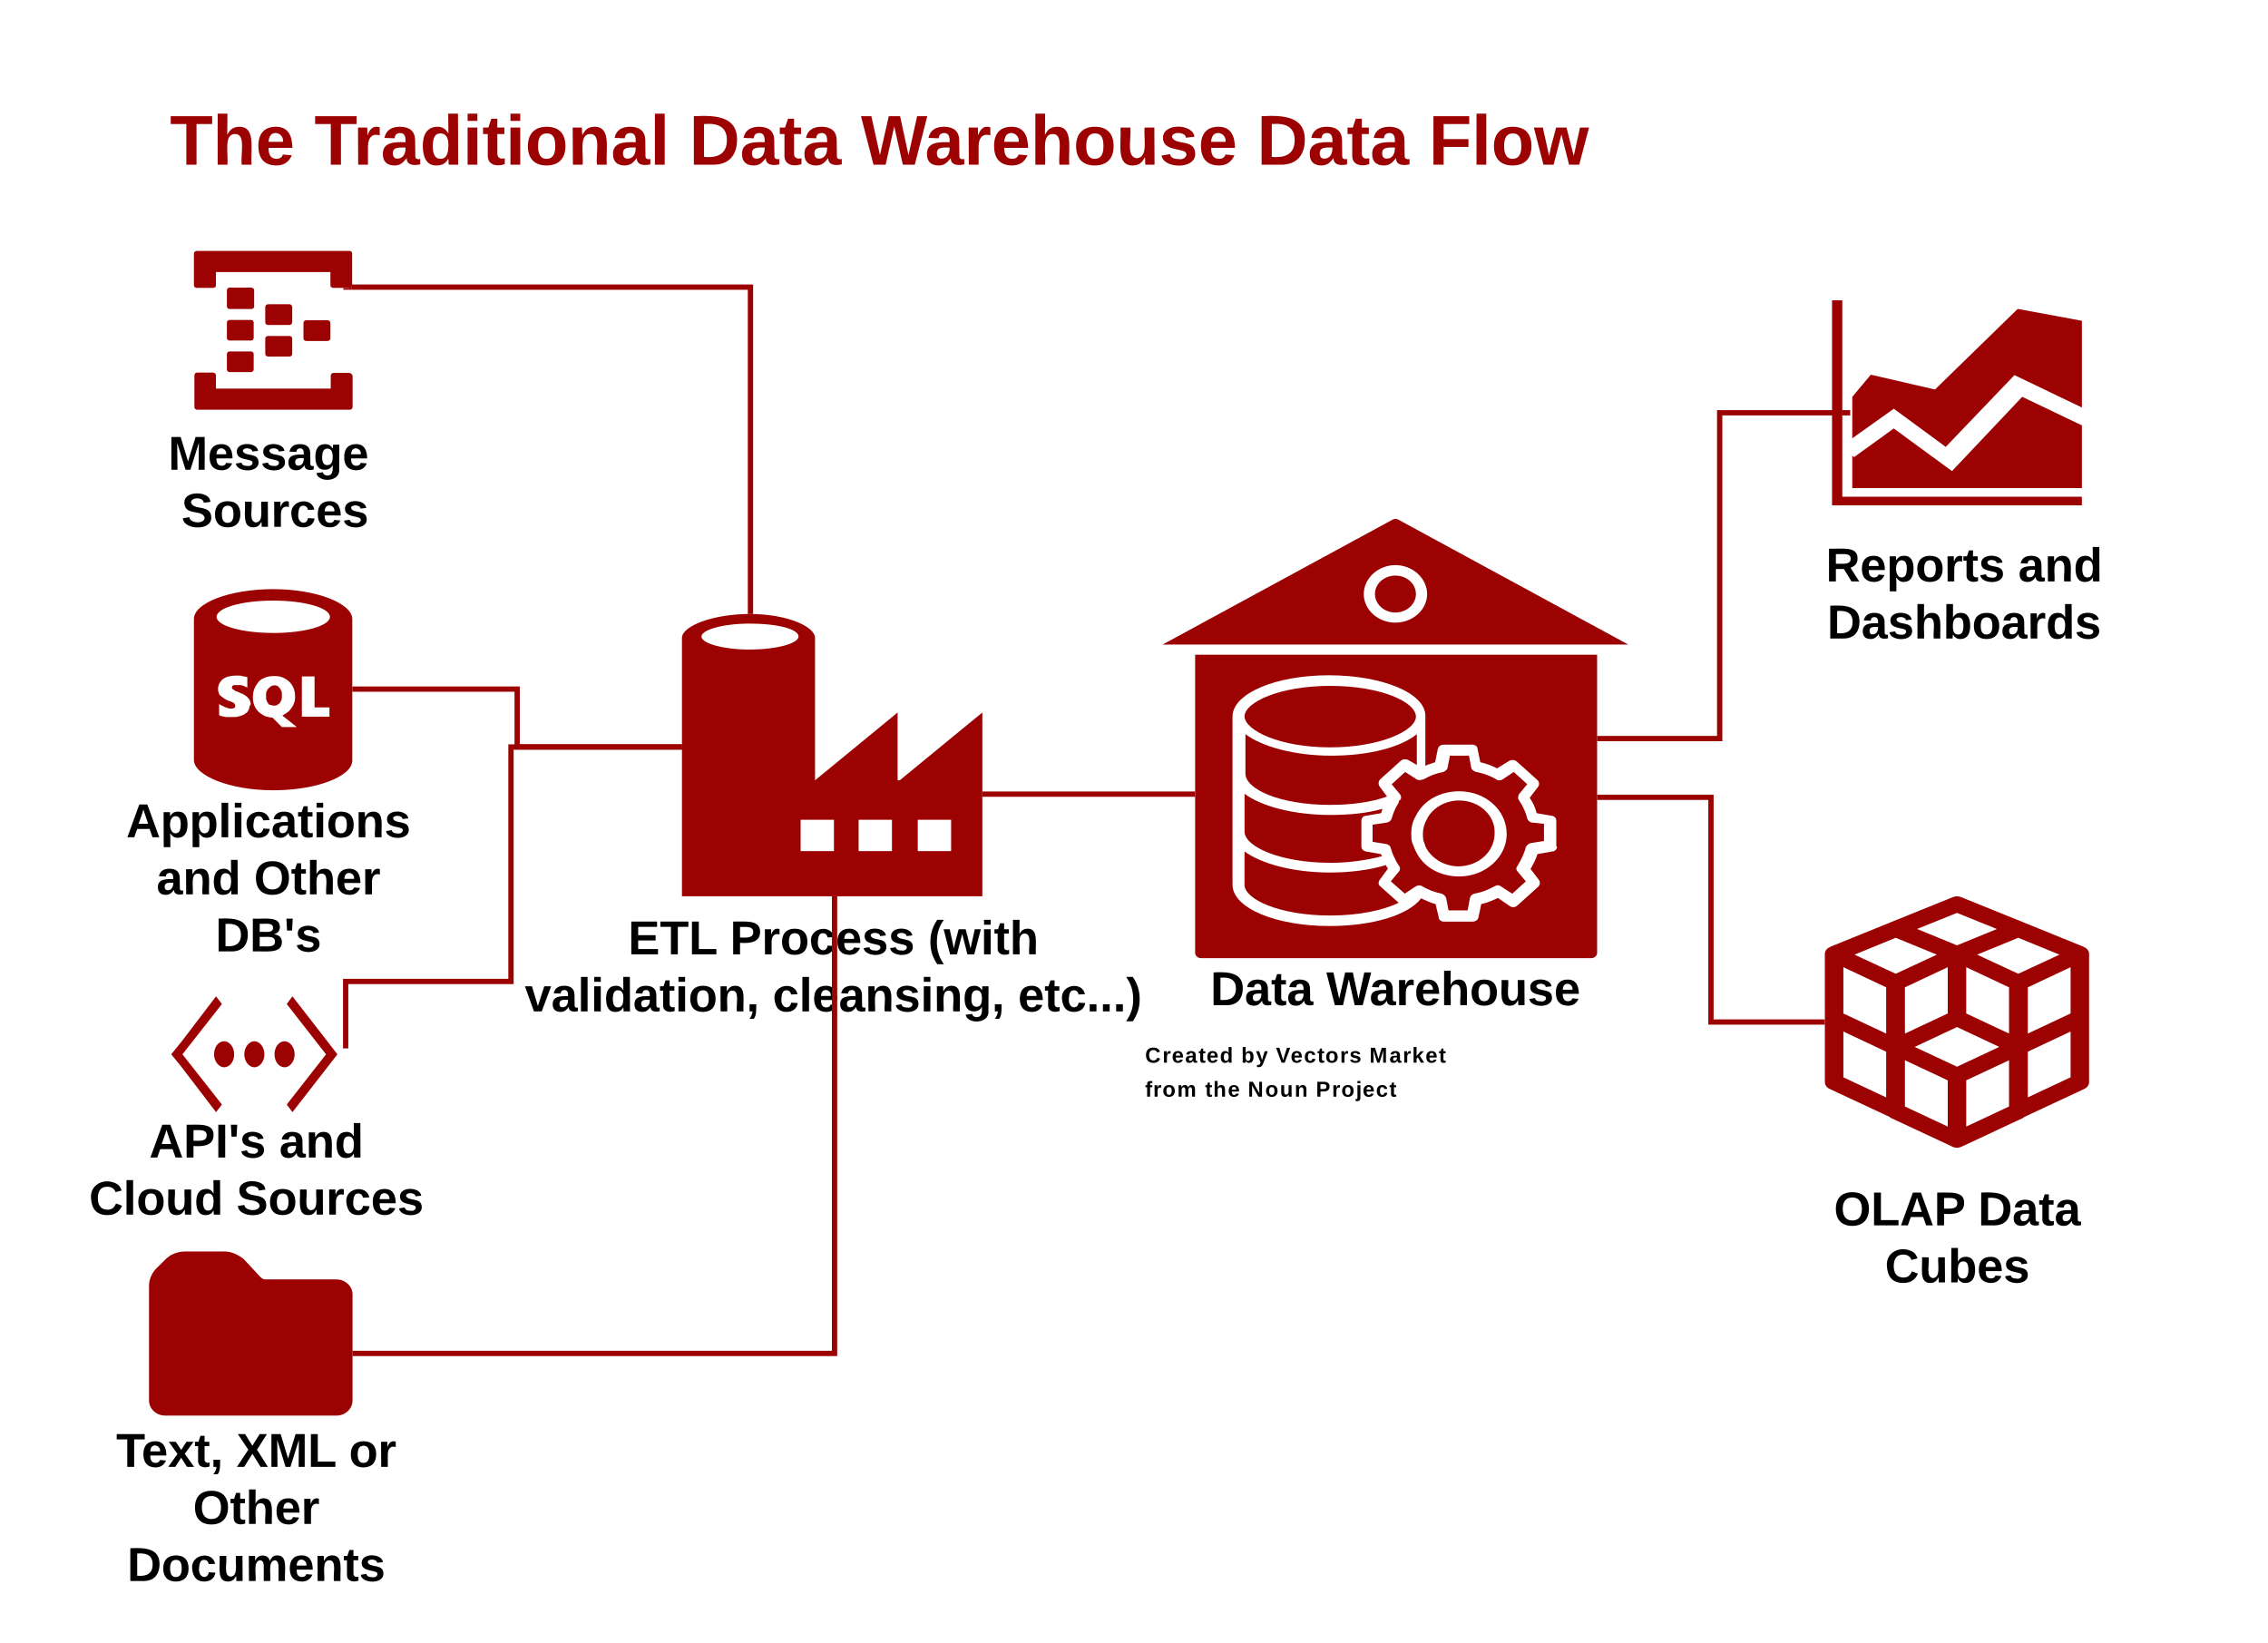 <svg xmlns="http://www.w3.org/2000/svg" xmlns:xlink="http://www.w3.org/1999/xlink" xmlns:lucid="lucid" width="858.39" height="621.96"><g transform="translate(-66.606 13.65)" lucid:page-tab-id="0_0"><path d="M595.98 183.1c-.7-.5-1.6-.5-2.47 0l-86.9 47.2h176.28l-86.9-47.2zm-1.24 38.9c-6.52 0-11.98-4.83-11.98-10.8 0-6 5.46-10.98 11.98-10.98 6.52 0 12 5 12 10.97 0 5.97-5.48 10.8-12 10.8z" stroke="#000" stroke-opacity="0" stroke-width="1.82" fill="#9c0202"/><path d="M602.5 211.2c0 3.8-3.53 6.97-7.76 6.97S587 215 587 211.2c0-4 3.5-7 7.74-7 4.23 0 7.76 3 7.76 7zM588.75 319.4l3.17-4.33c-.35-.5-.7-.83-.7-1.33-6 1.83-13.4 2.83-21.16 2.83-14.1 0-26.1-3.33-32.43-7.98v12.62c0 5.48 13.22 11.63 32.43 11.63 10.93 0 20.1-2 25.92-4.82l-7.05-6.3c-.7-.5-.7-1.5-.18-2.34z" stroke="#000" stroke-opacity="0" stroke-width="1.82" fill="#9c0202"/><path d="M570.06 312.9c7.23 0 13.75-1 19.57-2.48 0-.34-.35-.5-.35-.83l-5.82-1c-1.06-.34-1.6-1-1.6-1.84v-9.8c0-1.17.9-1.83 1.6-1.83l5.82-1c.35-.67.35-1.17.53-1.66-5.63 1.66-12.5 2.32-19.74 2.32-14.1 0-26.1-3.33-32.43-8v14.3c0 5.66 13.4 11.8 32.43 11.8zM618.9 289.3c-5.47 0-10.4 3-12.35 7.32-.88 1.5-1.4 3.33-1.4 5.15 0 .83 0 1.67.17 2.66.35 1 .7 1.83.88 2.5 2.3 4.48 7.23 7.3 12.34 7.3 7.58 0 13.75-5.48 13.75-12.46.34-6.64-5.65-12.46-13.4-12.46z" stroke="#000" stroke-opacity="0" stroke-width="1.82" fill="#9c0202"/><path d="M570.06 290.97c8.1 0 15.52-1 21.5-3.16l-2.8-3.8c-.54-.84-.54-1.84.17-2.67l7.75-6.98c.88-.83 2.12-.83 3-.33l3.17 1.83V264.2c-6.17 5-18.16 8.15-32.43 8.15-14.1 0-26.27-3.5-32.44-8.14v14.64c-.35 6.15 13.05 12.13 32.08 12.13z" stroke="#000" stroke-opacity="0" stroke-width="1.82" fill="#9c0202"/><path d="M570.06 269.2c18.87 0 32.44-6.32 32.44-11.64 0-5.48-13.22-11.63-32.44-11.63-19.03 0-32.43 6.15-32.43 11.63.35 5.32 13.4 11.64 32.43 11.64zM644.63 296.12c-.53-2.32-1.6-4.65-3.17-6.98-.53-.83-.18-1.5 0-2.16l3.17-3.82-5.1-4.66-4.24 2.83c-.72.5-1.78.5-2.3 0-2.3-1.33-4.94-2.33-7.76-2.83-.88-.33-1.6-.83-1.76-1.5l-.9-4.65h-7.2l-.9 4.66c-.17.67-.88 1.17-1.58 1.5-2.65.5-4.94 1.33-7.23 2.66l-.53.17c-.88.33-1.76.33-2.3 0l-4.4-2.83-5.1 4.66 3.17 3.82c.53.67.53 1.66 0 2.16l-.35.17c0 .34-.17.34-.17.67v.17c-1.24 1.83-2.12 4-2.65 5.98-.35.83-.88 1.33-1.76 1.5l-5.47.83v6.48l5.12.83c.88.17 1.58.67 1.76 1.5.35 1 .53 2 1.23 3.32.54 1.17 1.07 2.33 1.95 3.5.53.66.36 1.5 0 2l-3.17 3.8 5.3 4.66 4.22-2.82c.53-.17 1.4-.5 1.94-.17 0 0 .35 0 .35.17 2.28 1.33 4.93 2.33 7.4 2.82.88.34 1.4.83 1.76 1.67l.88 4.66h7.23l.88-4.65c.17-.83.7-1.32 1.58-1.66 3-.5 5.3-1.5 7.76-2.82.87-.5 1.75-.5 2.28 0l4.4 2.82 5.12-4.65-3.17-3.83c-.53-.5-.53-1.5 0-2 1.4-2.32 2.64-4.82 3.17-7.14.35-.67.88-1.17 1.76-1.5l5.12-.83v-6.48l-4.6-.5c-.87-.17-1.4-.67-1.75-1.5zm-25.74 21.94c-7.23 0-13.58-3.5-16.4-9.47-.53-1-.88-2.17-1.4-3.34-.36-1.33-.36-2.32-.36-3.5 0-2.3.52-4.64 1.76-6.63 2.82-5.82 9.17-9.3 16.4-9.3 10.04 0 17.97 7.13 17.97 16.28 0 8.48-7.93 15.96-17.98 15.96z" stroke="#000" stroke-opacity="0" stroke-width="1.82" fill="#9c0202"/><path d="M518.94 234.13v112.85c0 1 .88 2 2.3 2h147.54c1.23 0 2.3-.83 2.3-2V234.13H518.93zm136.97 72.63c0 1-.87 1.83-1.75 1.83l-5.64 1c-.7 2.15-1.58 3.8-2.64 5.64l3.18 4.15c.52.82.52 1.82-.36 2.65l-7.75 6.98c-.88.83-1.94.83-2.82.33l-4.58-3.15c-2.1 1-4.05 1.83-6.34 2.33l-1.06 5.16c-.35.98-1.23 1.48-2.12 1.48h-10.92c-1.06 0-1.94-.66-1.94-1.5l-1.24-5.15c-1.94-.5-3.7-1.33-5.46-2.16-4.76 6.32-18.34 10.47-34.73 10.47-20.26 0-36.65-6.8-36.65-15.62v-63.66c0-8.64 16.04-15.62 36.48-15.62 20.28 0 36.5 6.8 36.5 15.3v18.94c1.05-.5 2.3-.83 3.7-1.33l1.05-5.15c.36-1 1.24-1.5 2.12-1.5h10.75c1.24 0 2.12.66 2.12 1.5l1.06 5.15c2.3.5 4.4 1.33 6.34 2.32l4.58-2.82c.9-.5 2.12-.5 3 .33l7.76 6.98c.7.67.7 1.83.18 2.5l-3.17 4.15c1.24 1.84 2.13 3.67 2.65 5.83l5.82 1c1.06.16 1.6 1 1.6 1.82v9.8z" stroke="#000" stroke-opacity="0" stroke-width="1.82" fill="#9c0202"/><path d="M500 379.8h274.87v10.37H500z" fill="none"/><use xlink:href="#a" transform="matrix(1,0,0,1,500,379.808) translate(0 8.729)"/><use xlink:href="#b" transform="matrix(1,0,0,1,500,379.808) translate(36.377 8.729)"/><use xlink:href="#c" transform="matrix(1,0,0,1,500,379.808) translate(49.512 8.729)"/><use xlink:href="#d" transform="matrix(1,0,0,1,500,379.808) translate(84.885 8.729)"/><path d="M500 393.18h152.24v9.95H500z" fill="none"/><use xlink:href="#e" transform="matrix(1,0,0,1,500,393.177) translate(0 8.229)"/><use xlink:href="#f" transform="matrix(1,0,0,1,500,393.177) translate(22.727 8.229)"/><use xlink:href="#g" transform="matrix(1,0,0,1,500,393.177) translate(38.889 8.229)"/><use xlink:href="#h" transform="matrix(1,0,0,1,500,393.177) translate(64.64 8.229)"/><path d="M438.4 281.87V256l-31.26 25.66h-.8V256l-31.26 25.66V227.8c0-4.38-10.7-9.08-24.67-9.08-13.86 0-25.7 4.5-25.7 9.08v97.77H438.4v-43.7zm-88-49.68c-10.1 0-18.3-2.36-18.3-4.93 0-2.56 8.2-4.9 18.3-4.9 10.24 0 18.43 2.02 18.43 4.9 0 2.57-8.2 4.92-18.42 4.92zm53.8 76.28h-12.63v-11.86h12.62v11.86zm-21.96 0h-12.62v-11.86h12.62v11.86zm31.72 0v-11.86h12.62v11.86h-12.62z" stroke="#000" stroke-opacity="0" fill="#9c0202"/><path d="M256.52 315.73H506.6v77.45H256.52z" stroke="#000" stroke-opacity="0" stroke-width="2" fill="#fff" fill-opacity="0"/><use xlink:href="#i" transform="matrix(1,0,0,1,261.517,320.727) translate(42.825 26.8)"/><use xlink:href="#j" transform="matrix(1,0,0,1,261.517,320.727) translate(81.375 26.8)"/><use xlink:href="#k" transform="matrix(1,0,0,1,261.517,320.727) translate(156.325 26.8)"/><use xlink:href="#l" transform="matrix(1,0,0,1,261.517,320.727) translate(3.725 48.4)"/><use xlink:href="#m" transform="matrix(1,0,0,1,261.517,320.727) translate(97.525 48.4)"/><use xlink:href="#n" transform="matrix(1,0,0,1,261.517,320.727) translate(190.375 48.4)"/><path d="M474.74 333.18h240v60h-240z" stroke="#000" stroke-opacity="0" stroke-width="2" fill="#fff" fill-opacity="0"/><use xlink:href="#o" transform="matrix(1,0,0,1,479.742,338.177) translate(44.975 28.6)"/><use xlink:href="#p" transform="matrix(1,0,0,1,479.742,338.177) translate(88.875 28.6)"/><path d="M177.2 108.33c0 .54-.42 1.02-1.08 1.02h-8.04c-.6 0-1.08-.42-1.08-1.02v-5.76c0-.6.48-1.08 1.08-1.08h8.04c.6 0 1.08.47 1.08 1.07v5.76zM191.66 114.4c0 .53-.48 1-1.08 1h-8.04c-.6 0-1.08-.4-1.08-1v-5.77c0-.6.42-1.08 1.08-1.08h8.04c.6 0 1.08.48 1.08 1.08v5.76zM177.2 120.27c0 .6-.42 1.02-1.08 1.02h-8.04c-.6 0-1.08-.43-1.08-1.03v-5.76c0-.6.48-1 1.08-1h8.04c.6 0 1.08.4 1.08 1v5.77zM162.8 102.27c0 .6-.42 1.02-1.08 1.02h-8.22c-.6 0-1.02-.43-1.02-1.03V96.2c0-.53.42-1 1.02-1h8.1c.72 0 1.2.4 1.2 1v6.07z" stroke="#000" stroke-opacity="0" fill="#9c0202"/><path d="M198.8 81.33h-57.72c-.6 0-1.08.42-1.08 1.02V94.3c0 .6.42 1 1.08 1h6.24c.6 0 1.02-.4 1.02-1v-5h43.32v5c0 .6.42 1 1.2 1h5.94c.6 0 1.08-.4 1.08-1V82.22c0-.6-.48-.9-1.08-.9zM198.8 127.47h-5.94c-.6 0-1.08.48-1.08 1.08v4.86h-43.44v-4.97c0-.6-.42-1.08-1.2-1.08h-5.94c-.6 0-1.02.42-1.02 1.2v11.76c0 .6.42 1.1 1.02 1.1h57.78c.6 0 1.08-.43 1.08-1.1v-11.75c-.18-.6-.66-1.08-1.26-1.08zM162.62 114.2c0 .6-.42 1.03-1.02 1.03h-8.1c-.6 0-1.02-.42-1.02-1.02v-5.75c0-.6.42-1.02 1.02-1.02h8.1c.6 0 1.02.42 1.02 1.02v5.76zM162.62 126.15c0 .6-.42 1.02-1.02 1.02h-8.1c-.6 0-1.02-.42-1.02-1.02v-5.76c0-.6.42-1.03 1.02-1.03h8.1c.6 0 1.02.42 1.02 1.02v5.75z" stroke="#000" stroke-opacity="0" fill="#9c0202"/><path d="M113.22 141.33h110v60h-110z" stroke="#000" stroke-opacity="0" stroke-width="2" fill="#fff" fill-opacity="0"/><use xlink:href="#q" transform="matrix(1,0,0,1,118.224,146.333) translate(12.05 17.8)"/><use xlink:href="#r" transform="matrix(1,0,0,1,118.224,146.333) translate(12.05 39.4)"/><use xlink:href="#s" transform="matrix(1,0,0,1,118.224,146.333) translate(17.05 39.4)"/><path d="M172.7 247.07c-.18-.38-.6-.53-.84-1-.42-.14-.78-.37-1.26-.37-.6 0-1.02.23-1.44.38-.42.23-.6.6-1.02.84-.24.38-.48.76-.66 1.14-.18.46-.18 1-.18 1.6 0 .76 0 1.37.18 1.75.24.62.48 1 .66 1.23.18.38.6.53 1.02.53.42.23.84.23 1.26.23.42 0 .84 0 1.02-.24.42-.15.6-.38 1.08-.76.18-.38.42-.76.6-1.14.18-.46.18-1 .18-1.83 0-.53 0-1-.18-1.52 0 0-.24-.45-.42-.83z" stroke="#000" stroke-opacity="0" fill="#9c0202"/><path d="M170 209.32c-16.68 0-30 5.32-30 11.26v53.36c0 5.94 13.56 11.5 30 11.5 16.68 0 29.94-5.33 29.94-11.27V220.8c.24-5.93-13.26-11.48-29.94-11.48zM161 254c0 .45-.18.76-.42 1.22-.18.38-.42.76-.84.98-.42.4-.78.54-1.2.77-.48.22-1.08.38-1.92.6-.6.16-1.44.16-2.46.16h-1.5c-.42 0-.84 0-1.26-.16-.42 0-.84-.22-1.02-.22-.42 0-.6-.23-.84-.38v-4.2c.24.24.6.4 1.02.62.48.14.66.37 1.08.52.42.23.84.23 1.26.46.42.15.78.15 1.26.15.42 0 .6 0 .78-.15.24 0 .48-.23.48-.23.18 0 .18-.23.18-.38v-.46c0-.14 0-.37-.18-.52-.24-.23-.24-.46-.48-.46-.18-.15-.42-.15-.78-.38-.48-.23-.66-.23-1.08-.38-.6-.23-1.26-.6-1.86-1-.42-.44-.84-.6-1.26-.98-.42-.45-.6-.76-.6-1.22-.24-.38-.24-1-.24-1.37 0-.77.24-1.38.48-1.98.42-.6.78-1.22 1.26-1.6.6-.38 1.2-.76 2.04-1 .84-.14 1.68-.37 2.76-.37h1.44c.42 0 .84 0 1.26.23.42 0 .6.15 1.02.15.42 0 .66.23.84.23v3.95c-.18-.2-.42-.2-.84-.37-.18-.23-.6-.23-1.02-.45-.42-.16-.6-.16-1.02-.16h-1.26c-.6 0-1.08 0-1.26.16-.42.22-.42.45-.42.83 0 .17 0 .4.18.4 0 .22.24.22.42.37.24.23.48.23.66.46.18.15.6.15 1.02.38.6.24 1.26.62 1.86.77.6.46 1.02.6 1.5 1 .42.37.6.75 1.02 1.2.18.4.42 1 .42 1.76-.24.3-.48.7-.48 1.07zm12.3 7.53l-3.54-3.57c-1.02 0-2.1-.4-2.88-.6-.84-.4-1.68-1-2.34-1.54-.6-.6-1.2-1.37-1.62-2.36-.42-1-.6-1.97-.6-3.2 0-1.2.18-2.35.6-3.34.42-1 1.02-1.83 1.62-2.6.66-.83 1.68-1.2 2.52-1.6 1.08-.37 2.1-.52 3.36-.52 1.26 0 2.28.15 3.12.53 1.02.38 1.86 1 2.52 1.6.6.53 1.26 1.52 1.62 2.36.42.98.6 1.97.6 3.34 0 .84 0 1.83-.42 2.43-.18.77-.6 1.37-1.02 1.98-.42.54-.84 1.15-1.5 1.53-.6.38-1.02.76-1.86 1.2l5.46 4.35h-5.64zm17.94-3.96h-10.38v-15.22h4.8v11.72h5.64v3.5zM170 225.9c-11.88 0-21.42-2.73-21.42-6.08 0-3.42 9.54-6.17 21.42-6.17 11.88 0 21.48 2.75 21.48 6.17 0 3.35-9.6 6.1-21.48 6.1z" stroke="#000" stroke-opacity="0" fill="#9c0202"/><path d="M103.22 283.83h130v68.3h-130z" stroke="#000" stroke-opacity="0" stroke-width="2" fill="#fff" fill-opacity="0"/><use xlink:href="#t" transform="matrix(1,0,0,1,108.224,288.825) translate(6.15 14.4)"/><use xlink:href="#u" transform="matrix(1,0,0,1,108.224,288.825) translate(17.6 36)"/><use xlink:href="#v" transform="matrix(1,0,0,1,108.224,288.825) translate(54.5 36)"/><use xlink:href="#w" transform="matrix(1,0,0,1,108.224,288.825) translate(39.925 57.6)"/><path d="M190.5 390.28l-13.2 16.98-2.17-2.88 14.87-19-14.87-19.05 2.16-2.9 13.2 17 3.82 4.94-3.8 4.9zM135.4 390.28l12.97 16.98 2.23-2.88-14.94-19 14.94-19.05-2.23-2.9-12.96 17-4 4.94 4 4.9z" stroke="#000" stroke-opacity="0" fill="#9c0202"/><path d="M155.24 385.37c0-2.66-1.72-4.94-3.82-4.94-2.22 0-3.8 2.28-3.8 4.94 0 2.63 1.77 4.9 3.8 4.9 2.23 0 3.82-2.27 3.82-4.9zM162.86 390.28c2.1 0 3.82-2.28 3.82-4.9 0-2.67-1.72-4.95-3.82-4.95-2.03 0-3.8 2.28-3.8 4.94 0 2.63 1.77 4.9 3.8 4.9zM174.3 390.28c2.1 0 3.82-2.28 3.82-4.9 0-2.67-1.78-4.95-3.82-4.95-2.22 0-3.8 2.28-3.8 4.94 0 2.63 1.58 4.9 3.8 4.9z" stroke="#000" stroke-opacity="0" fill="#9c0202"/><path d="M93.14 383.13h140.08V480H93.14z" stroke="#000" stroke-opacity="0" stroke-width="2" fill="#fff" fill-opacity="0"/><use xlink:href="#x" transform="matrix(1,0,0,1,98.138,388.127) translate(24.95 36.3)"/><use xlink:href="#y" transform="matrix(1,0,0,1,98.138,388.127) translate(74.15 36.3)"/><use xlink:href="#z" transform="matrix(1,0,0,1,98.138,388.127) translate(2.15 57.9)"/><use xlink:href="#A" transform="matrix(1,0,0,1,98.138,388.127) translate(57.95 57.9)"/><path d="M151.73 460H136.5c-2.4 0-5.17 1-6.87 2.6l-3.85 3.8c-1.6 1.55-2.77 4.16-2.77 6.4v43.6c0 3.16 2.78 5.7 6.1 5.7h64.82c3.4 0 6.1-2.6 6.1-5.7v-40.2c0-3.1-2.8-5.64-6.1-5.64h-27.17c-.4 0-1.3-.56-1.62-.93l-6.24-6.7c-2.1-1.75-4.78-2.93-7.17-2.93z" stroke="#000" stroke-opacity="0" fill="#9c0202"/><path d="M86.6 522.1h153.16v61.22H86.6z" stroke="#000" stroke-opacity="0" stroke-width="2" fill="#fff" fill-opacity="0"/><use xlink:href="#B" transform="matrix(1,0,0,1,91.606,527.107) translate(18.975 14.4)"/><use xlink:href="#C" transform="matrix(1,0,0,1,91.606,527.107) translate(64.525 14.4)"/><use xlink:href="#D" transform="matrix(1,0,0,1,91.606,527.107) translate(107.075 14.4)"/><use xlink:href="#v" transform="matrix(1,0,0,1,91.606,527.107) translate(48.05 36)"/><use xlink:href="#E" transform="matrix(1,0,0,1,91.606,527.107) translate(23.125 57.6)"/><path d="M857.28 346.98c-.1-.1-.1-.28-.1-.38-.1-.2-.1-.28-.2-.38v-.1c-.1 0-.1-.1-.1-.2-.1 0-.1 0-.1-.08h-.1c0-.1-.1-.2-.2-.3v-.08c-.1-.1-.2-.2-.3-.2l-.1-.1c-.1-.08-.2-.08-.3-.18h-.1c-.1-.1-.2-.2-.4-.2v-.08l-23.2-9.42-23.3-9.42c-.9-.38-2.1-.38-3 0l-23.3 9.42-23.2 9.42v.1c-.2 0-.3.1-.4.18h-.1c-.1.1-.2.1-.3.2l-.1.1c-.1 0-.2.08-.3.18v.1l-.2.18c0 .1-.1.1-.1.1 0 .1 0 .1-.1.1 0 .1 0 .18-.1.18v.1c-.1.1-.1.2-.2.38 0 .1 0 .3-.1.38V395.9c0 1.04.7 2.08 1.8 2.56l22.6 10.56c.2.2.4.3.7.48l23.2 10.84c.1.1.3.1.4.2h.1c.1 0 .2.1.3.1h.1c.1 0 .2 0 .3.08h1c.1-.1.2-.1.3-.1h.1c.1 0 .2-.1.3-.1h.1c.1-.08.3-.08.4-.18l23.2-10.84c.3-.2.5-.3.7-.48l22.6-10.56c1.1-.48 1.8-1.52 1.8-2.57v-48.44-.1-.38zm-93 5.42l16.2 7.62v17.5l-16.2-7.6V352.4zm19.8-11.13l15.6 6.38-15.6 7.23-15.6-7.23 15.6-6.38zm46.4 0l15.6 6.38-15.6 7.23-15.6-7.23 15.6-6.38zm-23.2 48.8l-16-7.5 16-7.52 16 7.52-16 7.5zm19.7-12.55l-16.2-7.6V352.4l16.2 7.62v17.5zm-23.2-7.6l-16.2 7.6v-17.5l16.2-7.62v17.5zm-16.2 17.7l16.2 7.6v17.5l-16.2-7.6v-17.5zm23.2 7.6l16.2-7.6v17.5l-16.2 7.6v-17.5zm23.3-17.7v-17.5l16.2-7.62v17.5l-16.2 7.62zm-26.8-45.67l15.1 6.1-15.1 6.18-15.1-6.2 15.1-6.08zm-43 44.9l16.2 7.63v17.3l-16.2-7.6v-17.32zm69.8 24.94v-17.32l16.2-7.62v17.32l-16.2 7.6z" stroke="#000" stroke-opacity="0" stroke-width="1.5" fill="#9c0202"/><path d="M740.92 407.3h132.72v99.88H740.92z" stroke="#000" stroke-opacity="0" stroke-width="2" fill="#fff" fill-opacity="0"/><use xlink:href="#F" transform="matrix(1,0,0,1,745.922,412.307) translate(14.775 37.8)"/><use xlink:href="#G" transform="matrix(1,0,0,1,745.922,412.307) translate(69.325 37.8)"/><use xlink:href="#H" transform="matrix(1,0,0,1,745.922,412.307) translate(34.075 59.4)"/><path d="M783.36 148.5l-15.04 10.86-.66-.54v12.26h86.9v-23.74l-22.6-10.8-26.57 28.1-22.04-16.14z" stroke="#000" stroke-opacity="0" fill="#9c0202"/><path d="M774.66 128.17l-7 8.38v15.67l15.7-11.17 19.67 14.43 26-27.16 25.53 12.26v-32.82l-24.3-4.5-31.3 30.5-24.3-5.6z" stroke="#000" stroke-opacity="0" fill="#9c0202"/><path d="M760 100V177.6h94.56v-3.26h-90.68V100H760z" stroke="#000" stroke-opacity="0" fill="#9c0202"/><path d="M854.56 100v77.6H760V100h94.56z" stroke="#000" stroke-opacity="0" fill-opacity="0"/><path d="M715 177.6h190v71H715z" stroke="#000" stroke-opacity="0" stroke-width="2" fill="#fff" fill-opacity="0"/><g><use xlink:href="#I" transform="matrix(1,0,0,1,720,182.599) translate(37.65 23.8)"/><use xlink:href="#y" transform="matrix(1,0,0,1,720,182.599) translate(110.45 23.8)"/><use xlink:href="#J" transform="matrix(1,0,0,1,720,182.599) translate(38.125 45.4)"/></g><path d="M199.57 95.02h151.07v123.72" stroke="#9c0202" stroke-width="2" fill="none"/><path d="M199.57 96.02h-3v-.7h2.23l.76-.3zM351.64 218.8l-1-.06h1zm-2 0v-.06h.58z" fill="#9c0202"/><path d="M199.94 247.15h62.4v21.9h62.37" stroke="#9c0202" stroke-width="2" fill="none"/><path fill="#9c0202"/><path d="M324.7 269.16v-1.1z" fill="#9c0202"/><path d="M197.43 383.13V357.8H260v-88.75h64.7" stroke="#9c0202" stroke-width="2" fill="none"/><path fill="#9c0202"/><path d="M324.7 269.16v-1.1z" fill="#9c0202"/><path d="M200 498.57h182.47v-173" stroke="#9c0202" stroke-width="2" fill="none"/><path fill="#9c0202"/><path fill="#9c0202"/><path d="M438.4 286.9h80.54" stroke="#9c0202" stroke-width="2" fill="none"/><path fill="#9c0202"/><path fill="#9c0202"/><path d="M671.07 265.87h46.4v-123.3h46.4" stroke="#9c0202" stroke-width="2" fill="none"/><path d="M671.07 266.87v-2zM766.88 143.57h-3v-2h3z" fill="#9c0202"/><path d="M671.07 288.1h43.1v85.05h43.1" stroke="#9c0202" stroke-width="2" fill="none"/><path d="M671.07 289.1v-2z" fill="#9c0202"/><path fill="#9c0202"/><path d="M125.92 6.35h556.96v74H125.92z" stroke="#000" stroke-opacity="0" stroke-width="2" fill="#fff" fill-opacity="0"/><g><use xlink:href="#K" transform="matrix(1,0,0,1,130.919,11.35) translate(0 37.333)"/><use xlink:href="#L" transform="matrix(1,0,0,1,130.919,11.35) translate(54.667 37.333)"/><use xlink:href="#M" transform="matrix(1,0,0,1,130.919,11.35) translate(196.519 37.333)"/><use xlink:href="#N" transform="matrix(1,0,0,1,130.919,11.35) translate(261.556 37.333)"/><use xlink:href="#M" transform="matrix(1,0,0,1,130.919,11.35) translate(411.407 37.333)"/><use xlink:href="#O" transform="matrix(1,0,0,1,130.919,11.35) translate(476.444 37.333)"/></g><defs><path d="M381-711c0 302 128 499 414 499 178 0 302-89 371-268l257 97c-99 251-300 400-628 403C342 25 84-257 84-711c0-457 243-719 698-719 334 0 540 138 623 392l-260 71c-40-136-182-233-357-231-284 2-407 189-407 487" id="P"/><path d="M646-868c-165 0-222 146-222 337V0H143c-4-356 8-741-8-1082h268c4 15 14 211 13 231h4c48-123 63-177 149-229 44-27 147-31 197-8v235c-45-10-85-15-120-15" id="Q"/><path d="M375-487c-1 185 60 319 225 319 99 0 162-43 188-129l265 23C976-78 821 20 586 20 247 19 80-194 80-546c0-344 176-559 510-556 341 3 483 247 479 615H375zm422-176c-8-153-68-262-211-262-144 0-206 112-209 262h420" id="R"/><path d="M972 12c-145 0-202-73-217-205h-6C670-51 552 20 393 20 187 20 58-100 60-306c3-242 172-345 427-346l233-4c5-152-16-266-158-264-112 2-147 49-160 153l-293-14c38-217 204-321 465-321 262 0 427 133 427 388v394c3 101 7 160 89 160 21 0 42-2 62-6v152c-57 15-108 27-180 26zM483-176c165 0 247-140 237-325-89 1-231-1-283 23-55 25-84 70-84 150 0 94 44 152 130 152" id="S"/><path d="M440-330c0 98 31 152 123 154 22 0 53-5 94-14v174C588 7 509 18 420 18c-170-1-258-95-258-272v-638H25v-190h151l88-254h176v254h205v190H440v562" id="T"/><path d="M500-1102c166 0 271 75 329 191-3-189-2-382-2-573h281v1248c0 67 3 145 8 236H844c-6-25-16-141-15-176h-4C764-45 649 20 479 20c-126 0-223-50-292-148S84-363 84-540c0-321 122-562 416-562zm331 555c0-200-54-364-231-364-75 0-131 30-168 91s-55 155-55 280c0 245 74 368 221 368 74 0 131-33 172-98s61-157 61-277" id="U"/><g id="a"><use transform="matrix(0.004,0,0,0.004,0,0)" xlink:href="#P"/><use transform="matrix(0.004,0,0,0.004,6.565,0)" xlink:href="#Q"/><use transform="matrix(0.004,0,0,0.004,10.103,0)" xlink:href="#R"/><use transform="matrix(0.004,0,0,0.004,15.159,0)" xlink:href="#S"/><use transform="matrix(0.004,0,0,0.004,20.215,0)" xlink:href="#T"/><use transform="matrix(0.004,0,0,0.004,23.242,0)" xlink:href="#R"/><use transform="matrix(0.004,0,0,0.004,28.298,0)" xlink:href="#U"/></g><path d="M770-1102c286 0 397 243 397 557 0 320-120 562-415 565-165 2-272-80-330-194 1 32-7 151-14 174H135c5-62 8-144 8-247v-1237h281c-1 197 2 398-4 590h4c63-139 179-208 346-208zM420-536c0 197 55 364 231 364 149 0 223-124 223-373 0-123-18-214-54-273s-92-89-167-89c-179 0-233 167-233 371" id="V"/><path d="M283 425c-67 0-126-4-177-13V212c70 11 146 17 196-11 80-44 97-100 142-212L16-1082h297c99 309 178 499 271 841 73-291 164-564 250-841h294L700 57c-57 139-116 235-178 288s-142 80-239 80" id="W"/><g id="b"><use transform="matrix(0.004,0,0,0.004,0,0)" xlink:href="#V"/><use transform="matrix(0.004,0,0,0.004,5.553,0)" xlink:href="#W"/></g><path d="M834 0H535L14-1409h308c123 400 253 753 364 1171 104-406 242-780 361-1171h305" id="X"/><path d="M1079-360C1041-124 864 17 594 20 261 23 80-197 80-535c0-344 180-567 518-567 257 0 435 142 473 361l-283 14c-16-106-75-182-196-182-145 0-217 121-217 363 0 249 74 374 221 374 120 0 188-82 201-201" id="Y"/><path d="M627-1102c355 0 544 203 544 560 0 345-207 562-550 562C283 20 80-201 80-542c0-343 204-560 547-560zM375-542c0 208 60 370 243 370 173 0 259-123 259-370 0-129-21-222-63-280s-103-87-183-87c-171 0-256 122-256 367" id="Z"/><path d="M573-916c-112 0-200 14-200 111 0 88 73 97 168 120 199 47 392 70 479 217 24 40 35 90 35 152 0 237-220 338-484 336-282-2-439-78-499-290l247-37c36 115 92 141 252 141 130 0 226-17 226-124 0-35-14-62-43-82s-79-38-148-52c-159-31-266-61-321-88-100-50-170-123-170-263 0-232 201-328 458-328 245 0 416 95 457 292l-249 26c-21-98-82-131-208-131" id="aa"/><g id="c"><use transform="matrix(0.004,0,0,0.004,0,0)" xlink:href="#X"/><use transform="matrix(0.004,0,0,0.004,5.562,0)" xlink:href="#R"/><use transform="matrix(0.004,0,0,0.004,10.618,0)" xlink:href="#Y"/><use transform="matrix(0.004,0,0,0.004,15.674,0)" xlink:href="#T"/><use transform="matrix(0.004,0,0,0.004,18.701,0)" xlink:href="#Z"/><use transform="matrix(0.004,0,0,0.004,24.254,0)" xlink:href="#Q"/><use transform="matrix(0.004,0,0,0.004,27.792,0)" xlink:href="#aa"/></g><path d="M1307 0c4-408-9-758 10-1161C1199-702 1088-421 958 0H748C626-385 495-761 387-1161c24 414 7 744 12 1161H137v-1409h395c107 351 232 685 322 1053 98-360 215-702 322-1053h393V0h-262" id="ab"/><path d="M834 0L545-490l-121 84V0H143v-1484h281v850l386-448h302L732-660 1141 0H834" id="ac"/><g id="d"><use transform="matrix(0.004,0,0,0.004,0,0)" xlink:href="#ab"/><use transform="matrix(0.004,0,0,0.004,7.573,0)" xlink:href="#S"/><use transform="matrix(0.004,0,0,0.004,12.629,0)" xlink:href="#Q"/><use transform="matrix(0.004,0,0,0.004,16.167,0)" xlink:href="#ac"/><use transform="matrix(0.004,0,0,0.004,21.222,0)" xlink:href="#R"/><use transform="matrix(0.004,0,0,0.004,26.278,0)" xlink:href="#T"/></g><path d="M604-1296c-97 2-130 31-131 129v85h213v190H473V0H193v-892H35v-190h158v-113c1-202 109-289 315-289 53 0 112 5 178 16v181c-27-6-55-9-82-9" id="ad"/><path d="M1251-892c-133 0-192 146-192 299V0H780v-607c0-190-55-285-164-285-132 0-192 159-192 312V0H143c-4-356 9-741-8-1082h268c4 18 14 191 13 215h4c61-142 139-236 315-236 165 0 266 79 301 236h6c67-147 139-236 328-236 229 0 324 171 324 416V0h-279v-607c0-190-55-285-164-285" id="ae"/><g id="e"><use transform="matrix(0.004,0,0,0.004,0,0)" xlink:href="#ad"/><use transform="matrix(0.004,0,0,0.004,3.027,0)" xlink:href="#Q"/><use transform="matrix(0.004,0,0,0.004,6.565,0)" xlink:href="#Z"/><use transform="matrix(0.004,0,0,0.004,12.118,0)" xlink:href="#ae"/></g><path d="M651-891c-148 1-227 151-227 312V0H143v-1484h281c-2 207 6 422-8 618h4c67-145 160-236 348-236 243 0 356 161 356 416V0H844v-606c0-190-64-285-193-285" id="af"/><g id="f"><use transform="matrix(0.004,0,0,0.004,0,0)" xlink:href="#T"/><use transform="matrix(0.004,0,0,0.004,3.027,0)" xlink:href="#af"/><use transform="matrix(0.004,0,0,0.004,8.58,0)" xlink:href="#R"/></g><path d="M995 0L381-1085c12 105 18 190 18 254V0H137v-1409h337l623 1094c-12-101-18-192-18-275v-819h262V0H995" id="ag"/><path d="M483 20c-243 0-356-160-356-415v-687h281v607c0 190 64 285 192 285 148-1 227-151 227-312v-580h281c4 356-9 741 8 1082H848c-8-96-12-168-12-215h-5C765-71 670 20 483 20" id="ah"/><path d="M768-1103c243 0 356 161 356 416V0H844v-607c0-190-64-285-193-285-148 1-227 151-227 312V0H143c-4-356 9-741-8-1082h268c4 18 14 191 13 215h4c67-145 160-236 348-236" id="ai"/><g id="g"><use transform="matrix(0.004,0,0,0.004,0,0)" xlink:href="#ag"/><use transform="matrix(0.004,0,0,0.004,6.565,0)" xlink:href="#Z"/><use transform="matrix(0.004,0,0,0.004,12.118,0)" xlink:href="#ah"/><use transform="matrix(0.004,0,0,0.004,17.671,0)" xlink:href="#ai"/></g><path d="M770-1409c315-3 526 146 526 446 0 301-203 467-514 467H432V0H137v-1409h633zm-25 686c158 1 255-80 254-235 0-148-87-222-262-222H432v457h313" id="aj"/><path d="M144-1277v-207h281v207H144zM425 128c0 189-98 298-287 297-67 0-123-3-170-9V218l51 4c111-4 125-40 125-162v-1142h281V128" id="ak"/><g id="h"><use transform="matrix(0.004,0,0,0.004,0,0)" xlink:href="#aj"/><use transform="matrix(0.004,0,0,0.004,6.064,0)" xlink:href="#Q"/><use transform="matrix(0.004,0,0,0.004,9.601,0)" xlink:href="#Z"/><use transform="matrix(0.004,0,0,0.004,15.154,0)" xlink:href="#ak"/><use transform="matrix(0.004,0,0,0.004,17.68,0)" xlink:href="#R"/><use transform="matrix(0.004,0,0,0.004,22.736,0)" xlink:href="#Y"/><use transform="matrix(0.004,0,0,0.004,27.792,0)" xlink:href="#T"/></g><path d="M24 0v-248h195v40H76v63h132v40H76v65h150V0H24" id="al"/><path d="M136-208V0H84v-208H4v-40h212v40h-80" id="am"/><path d="M24 0v-248h52v208h133V0H24" id="an"/><g id="i"><use transform="matrix(0.05,0,0,0.05,0,0)" xlink:href="#al"/><use transform="matrix(0.05,0,0,0.05,12,0)" xlink:href="#am"/><use transform="matrix(0.05,0,0,0.05,22.95,0)" xlink:href="#an"/></g><path d="M24-248c93 1 206-16 204 79-1 75-69 88-152 82V0H24v-248zm52 121c47 0 100 7 100-41 0-47-54-39-100-39v80" id="ao"/><path d="M135-150c-39-12-60 13-60 57V0H25l-1-190h47c2 13-1 29 3 40 6-28 27-53 61-41v41" id="ap"/><path d="M110-194c64 0 96 36 96 99 0 64-35 99-97 99-61 0-95-36-95-99 0-62 34-99 96-99zm-1 164c35 0 45-28 45-65 0-40-10-65-43-65-34 0-45 26-45 65 0 36 10 65 43 65" id="aq"/><path d="M190-63c-7 42-38 67-86 67-59 0-84-38-90-98-12-110 154-137 174-36l-49 2c-2-19-15-32-35-32-30 0-35 28-38 64-6 74 65 87 74 30" id="ar"/><path d="M185-48c-13 30-37 53-82 52C43 2 14-33 14-96s30-98 90-98c62 0 83 45 84 108H66c0 31 8 55 39 56 18 0 30-7 34-22zm-45-69c5-46-57-63-70-21-2 6-4 13-4 21h74" id="as"/><path d="M137-138c1-29-70-34-71-4 15 46 118 7 119 86 1 83-164 76-172 9l43-7c4 19 20 25 44 25 33 8 57-30 24-41C81-84 22-81 20-136c-2-80 154-74 161-7" id="at"/><g id="j"><use transform="matrix(0.05,0,0,0.05,0,0)" xlink:href="#ao"/><use transform="matrix(0.05,0,0,0.05,12,0)" xlink:href="#ap"/><use transform="matrix(0.05,0,0,0.05,19,0)" xlink:href="#aq"/><use transform="matrix(0.05,0,0,0.05,29.95,0)" xlink:href="#ar"/><use transform="matrix(0.05,0,0,0.05,39.95,0)" xlink:href="#as"/><use transform="matrix(0.05,0,0,0.05,49.95,0)" xlink:href="#at"/><use transform="matrix(0.05,0,0,0.05,59.95,0)" xlink:href="#at"/></g><path d="M67-93c0 74 22 123 53 168H70C40 30 18-18 18-93s22-123 52-168h50c-32 44-53 94-53 168" id="au"/><path d="M231 0h-52l-39-155L100 0H48L-1-190h46L77-45c9-52 24-97 36-145h53l37 145 32-145h46" id="av"/><path d="M25-224v-37h50v37H25zM25 0v-190h50V0H25" id="aw"/><path d="M115-3C79 11 28 4 28-45v-112H4v-33h27l15-45h31v45h36v33H77v99c-1 23 16 31 38 25v30" id="ax"/><path d="M114-157C55-157 80-60 75 0H25v-261h50l-1 109c12-26 28-41 61-42 86-1 58 113 63 194h-50c-7-57 23-157-34-157" id="ay"/><g id="k"><use transform="matrix(0.05,0,0,0.05,0,0)" xlink:href="#au"/><use transform="matrix(0.05,0,0,0.05,5.95,0)" xlink:href="#av"/><use transform="matrix(0.05,0,0,0.05,19.95,0)" xlink:href="#aw"/><use transform="matrix(0.05,0,0,0.05,24.95,0)" xlink:href="#ax"/><use transform="matrix(0.05,0,0,0.05,30.9,0)" xlink:href="#ay"/></g><path d="M128 0H69L1-190h53L99-40l48-150h52" id="az"/><path d="M133-34C117-15 103 5 69 4 32 3 11-16 11-54c-1-60 55-63 116-61 1-26-3-47-28-47-18 1-26 9-28 27l-52-2c7-38 36-58 82-57s74 22 75 68l1 82c-1 14 12 18 25 15v27c-30 8-71 5-69-32zm-48 3c29 0 43-24 42-57-32 0-66-3-65 30 0 17 8 27 23 27" id="aA"/><path d="M25 0v-261h50V0H25" id="aB"/><path d="M88-194c31-1 46 15 58 34l-1-101h50l1 261h-48c-2-10 0-23-3-31C134-8 116 4 84 4 32 4 16-41 15-95c0-56 19-97 73-99zm17 164c33 0 40-30 41-66 1-37-9-64-41-64s-38 30-39 65c0 43 13 65 39 65" id="aC"/><path d="M135-194c87-1 58 113 63 194h-50c-7-57 23-157-34-157-59 0-34 97-39 157H25l-1-190h47c2 12-1 28 3 38 12-26 28-41 61-42" id="aD"/><path d="M76-54c-1 42 2 86-19 110H24C36 42 46 24 48 0H25v-54h51" id="aE"/><g id="l"><use transform="matrix(0.05,0,0,0.05,0,0)" xlink:href="#az"/><use transform="matrix(0.05,0,0,0.05,10,0)" xlink:href="#aA"/><use transform="matrix(0.05,0,0,0.05,20,0)" xlink:href="#aB"/><use transform="matrix(0.05,0,0,0.05,25,0)" xlink:href="#aw"/><use transform="matrix(0.05,0,0,0.05,30,0)" xlink:href="#aC"/><use transform="matrix(0.05,0,0,0.05,40.95,0)" xlink:href="#aA"/><use transform="matrix(0.05,0,0,0.05,50.95,0)" xlink:href="#ax"/><use transform="matrix(0.05,0,0,0.05,56.9,0)" xlink:href="#aw"/><use transform="matrix(0.05,0,0,0.05,61.9,0)" xlink:href="#aq"/><use transform="matrix(0.05,0,0,0.05,72.85,0)" xlink:href="#aD"/><use transform="matrix(0.05,0,0,0.05,83.8,0)" xlink:href="#aE"/></g><path d="M195-6C206 82 75 100 31 46c-4-6-6-13-8-21l49-6c3 16 16 24 34 25 40 0 42-37 40-79-11 22-30 35-61 35-53 0-70-43-70-97 0-56 18-96 73-97 30 0 46 14 59 34l2-30h47zm-90-29c32 0 41-27 41-63 0-35-9-62-40-62-32 0-39 29-40 63 0 36 9 62 39 62" id="aF"/><g id="m"><use transform="matrix(0.05,0,0,0.05,0,0)" xlink:href="#ar"/><use transform="matrix(0.05,0,0,0.05,10,0)" xlink:href="#aB"/><use transform="matrix(0.05,0,0,0.05,15,0)" xlink:href="#as"/><use transform="matrix(0.05,0,0,0.05,25,0)" xlink:href="#aA"/><use transform="matrix(0.05,0,0,0.05,35,0)" xlink:href="#aD"/><use transform="matrix(0.05,0,0,0.05,45.95,0)" xlink:href="#at"/><use transform="matrix(0.05,0,0,0.05,55.95,0)" xlink:href="#aw"/><use transform="matrix(0.05,0,0,0.05,60.95,0)" xlink:href="#aD"/><use transform="matrix(0.05,0,0,0.05,71.9,0)" xlink:href="#aF"/><use transform="matrix(0.05,0,0,0.05,82.85,0)" xlink:href="#aE"/></g><path d="M24 0v-54h51V0H24" id="aG"/><path d="M102-93c0 74-22 123-52 168H0C30 29 54-18 53-93c0-74-22-123-53-168h50c30 45 52 94 52 168" id="aH"/><g id="n"><use transform="matrix(0.05,0,0,0.05,0,0)" xlink:href="#as"/><use transform="matrix(0.05,0,0,0.05,10,0)" xlink:href="#ax"/><use transform="matrix(0.05,0,0,0.05,15.95,0)" xlink:href="#ar"/><use transform="matrix(0.05,0,0,0.05,25.95,0)" xlink:href="#aG"/><use transform="matrix(0.05,0,0,0.05,30.95,0)" xlink:href="#aG"/><use transform="matrix(0.05,0,0,0.05,35.95,0)" xlink:href="#aG"/><use transform="matrix(0.05,0,0,0.05,40.95,0)" xlink:href="#aH"/></g><path d="M24-248c120-7 223 5 221 122C244-46 201 0 124 0H24v-248zM76-40c74 7 117-18 117-86 0-67-45-88-117-82v168" id="aI"/><g id="o"><use transform="matrix(0.05,0,0,0.05,0,0)" xlink:href="#aI"/><use transform="matrix(0.05,0,0,0.05,12.95,0)" xlink:href="#aA"/><use transform="matrix(0.05,0,0,0.05,22.95,0)" xlink:href="#ax"/><use transform="matrix(0.05,0,0,0.05,28.9,0)" xlink:href="#aA"/></g><path d="M275 0h-61l-44-196L126 0H64L0-248h53L97-49l45-199h58l43 199 44-199h52" id="aJ"/><path d="M85 4C-2 5 27-109 22-190h50c7 57-23 150 33 157 60-5 35-97 40-157h50l1 190h-47c-2-12 1-28-3-38-12 25-28 42-61 42" id="aK"/><g id="p"><use transform="matrix(0.05,0,0,0.05,0,0)" xlink:href="#aJ"/><use transform="matrix(0.05,0,0,0.05,16.3,0)" xlink:href="#aA"/><use transform="matrix(0.05,0,0,0.05,26.3,0)" xlink:href="#ap"/><use transform="matrix(0.05,0,0,0.05,33.3,0)" xlink:href="#as"/><use transform="matrix(0.05,0,0,0.05,43.3,0)" xlink:href="#ay"/><use transform="matrix(0.05,0,0,0.05,54.25,0)" xlink:href="#aq"/><use transform="matrix(0.05,0,0,0.05,65.2,0)" xlink:href="#aK"/><use transform="matrix(0.05,0,0,0.05,76.15,0)" xlink:href="#at"/><use transform="matrix(0.05,0,0,0.05,86.15,0)" xlink:href="#as"/></g><path d="M230 0l2-204L168 0h-37L68-204 70 0H24v-248h70l56 185 57-185h69V0h-46" id="aL"/><g id="q"><use transform="matrix(0.05,0,0,0.05,0,0)" xlink:href="#aL"/><use transform="matrix(0.05,0,0,0.05,14.95,0)" xlink:href="#as"/><use transform="matrix(0.05,0,0,0.05,24.95,0)" xlink:href="#at"/><use transform="matrix(0.05,0,0,0.05,34.95,0)" xlink:href="#at"/><use transform="matrix(0.05,0,0,0.05,44.95,0)" xlink:href="#aA"/><use transform="matrix(0.05,0,0,0.05,54.95,0)" xlink:href="#aF"/><use transform="matrix(0.05,0,0,0.05,65.9,0)" xlink:href="#as"/></g><path d="M169-182c-1-43-94-46-97-3 18 66 151 10 154 114 3 95-165 93-204 36-6-8-10-19-12-30l50-8c3 46 112 56 116 5-17-69-150-10-154-114-4-87 153-88 188-35 5 8 8 18 10 28" id="aM"/><g id="s"><use transform="matrix(0.05,0,0,0.05,0,0)" xlink:href="#aM"/><use transform="matrix(0.05,0,0,0.05,12,0)" xlink:href="#aq"/><use transform="matrix(0.05,0,0,0.05,22.95,0)" xlink:href="#aK"/><use transform="matrix(0.05,0,0,0.05,33.9,0)" xlink:href="#ap"/><use transform="matrix(0.05,0,0,0.05,40.9,0)" xlink:href="#ar"/><use transform="matrix(0.05,0,0,0.05,50.9,0)" xlink:href="#as"/><use transform="matrix(0.05,0,0,0.05,60.9,0)" xlink:href="#at"/></g><path d="M199 0l-22-63H83L61 0H9l90-248h61L250 0h-51zm-33-102l-36-108c-10 38-24 72-36 108h72" id="aN"/><path d="M135-194c53 0 70 44 70 98 0 56-19 98-73 100-31 1-45-17-59-34 3 33 2 69 2 105H25l-1-265h48c2 10 0 23 3 31 11-24 29-35 60-35zM114-30c33 0 39-31 40-66 0-38-9-64-40-64-56 0-55 130 0 130" id="aO"/><g id="t"><use transform="matrix(0.05,0,0,0.05,0,0)" xlink:href="#aN"/><use transform="matrix(0.05,0,0,0.05,12.95,0)" xlink:href="#aO"/><use transform="matrix(0.05,0,0,0.05,23.9,0)" xlink:href="#aO"/><use transform="matrix(0.05,0,0,0.05,34.85,0)" xlink:href="#aB"/><use transform="matrix(0.05,0,0,0.05,39.85,0)" xlink:href="#aw"/><use transform="matrix(0.05,0,0,0.05,44.85,0)" xlink:href="#ar"/><use transform="matrix(0.05,0,0,0.05,54.85,0)" xlink:href="#aA"/><use transform="matrix(0.05,0,0,0.05,64.85,0)" xlink:href="#ax"/><use transform="matrix(0.05,0,0,0.05,70.8,0)" xlink:href="#aw"/><use transform="matrix(0.05,0,0,0.05,75.8,0)" xlink:href="#aq"/><use transform="matrix(0.05,0,0,0.05,86.75,0)" xlink:href="#aD"/><use transform="matrix(0.05,0,0,0.05,97.7,0)" xlink:href="#at"/></g><g id="u"><use transform="matrix(0.05,0,0,0.05,0,0)" xlink:href="#aA"/><use transform="matrix(0.05,0,0,0.05,10,0)" xlink:href="#aD"/><use transform="matrix(0.05,0,0,0.05,20.95,0)" xlink:href="#aC"/></g><path d="M140-251c80 0 125 45 125 126S219 4 139 4C58 4 15-44 15-125s44-126 125-126zm-1 214c52 0 73-35 73-88 0-50-21-86-72-86-52 0-73 35-73 86s22 88 72 88" id="aP"/><g id="v"><use transform="matrix(0.05,0,0,0.05,0,0)" xlink:href="#aP"/><use transform="matrix(0.05,0,0,0.05,14,0)" xlink:href="#ax"/><use transform="matrix(0.05,0,0,0.05,19.95,0)" xlink:href="#ay"/><use transform="matrix(0.05,0,0,0.05,30.9,0)" xlink:href="#as"/><use transform="matrix(0.05,0,0,0.05,40.9,0)" xlink:href="#ap"/></g><path d="M182-130c37 4 62 22 62 59C244 23 116-4 24 0v-248c84 5 203-23 205 63 0 31-19 50-47 55zM76-148c40-3 101 13 101-30 0-44-60-28-101-31v61zm0 110c48-3 116 14 116-37 0-48-69-32-116-35v72" id="aQ"/><path d="M62-158H24l-5-90h48" id="aR"/><g id="w"><use transform="matrix(0.05,0,0,0.05,0,0)" xlink:href="#aI"/><use transform="matrix(0.05,0,0,0.05,12.95,0)" xlink:href="#aQ"/><use transform="matrix(0.05,0,0,0.05,25.9,0)" xlink:href="#aR"/><use transform="matrix(0.05,0,0,0.05,30.15,0)" xlink:href="#at"/></g><path d="M24 0v-248h52V0H24" id="aS"/><g id="x"><use transform="matrix(0.05,0,0,0.05,0,0)" xlink:href="#aN"/><use transform="matrix(0.05,0,0,0.05,12.95,0)" xlink:href="#ao"/><use transform="matrix(0.05,0,0,0.05,24.95,0)" xlink:href="#aS"/><use transform="matrix(0.05,0,0,0.05,29.95,0)" xlink:href="#aR"/><use transform="matrix(0.05,0,0,0.05,34.2,0)" xlink:href="#at"/></g><g id="y"><use transform="matrix(0.05,0,0,0.05,0,0)" xlink:href="#aA"/><use transform="matrix(0.05,0,0,0.05,10,0)" xlink:href="#aD"/><use transform="matrix(0.05,0,0,0.05,20.95,0)" xlink:href="#aC"/></g><path d="M67-125c0 53 21 87 73 88 37 1 54-22 65-47l45 17C233-25 199 4 140 4 58 4 20-42 15-125 8-235 124-281 211-232c18 10 29 29 36 50l-46 12c-8-25-30-41-62-41-52 0-71 34-72 86" id="aT"/><g id="z"><use transform="matrix(0.05,0,0,0.05,0,0)" xlink:href="#aT"/><use transform="matrix(0.05,0,0,0.05,12.95,0)" xlink:href="#aB"/><use transform="matrix(0.05,0,0,0.05,17.95,0)" xlink:href="#aq"/><use transform="matrix(0.05,0,0,0.05,28.9,0)" xlink:href="#aK"/><use transform="matrix(0.05,0,0,0.05,39.85,0)" xlink:href="#aC"/></g><g id="A"><use transform="matrix(0.05,0,0,0.05,0,0)" xlink:href="#aM"/><use transform="matrix(0.05,0,0,0.05,12,0)" xlink:href="#aq"/><use transform="matrix(0.05,0,0,0.05,22.95,0)" xlink:href="#aK"/><use transform="matrix(0.05,0,0,0.05,33.9,0)" xlink:href="#ap"/><use transform="matrix(0.05,0,0,0.05,40.9,0)" xlink:href="#ar"/><use transform="matrix(0.05,0,0,0.05,50.9,0)" xlink:href="#as"/><use transform="matrix(0.05,0,0,0.05,60.9,0)" xlink:href="#at"/></g><path d="M144 0l-44-69L55 0H2l70-98-66-92h53l41 62 40-62h54l-67 91 71 99h-54" id="aU"/><g id="B"><use transform="matrix(0.05,0,0,0.05,0,0)" xlink:href="#am"/><use transform="matrix(0.05,0,0,0.05,9.6,0)" xlink:href="#as"/><use transform="matrix(0.05,0,0,0.05,19.6,0)" xlink:href="#aU"/><use transform="matrix(0.05,0,0,0.05,29.6,0)" xlink:href="#ax"/><use transform="matrix(0.05,0,0,0.05,35.55,0)" xlink:href="#aE"/></g><path d="M182 0l-62-99L58 0H3l86-130-79-118h55l55 88 55-88h55l-75 118L237 0h-55" id="aV"/><g id="C"><use transform="matrix(0.05,0,0,0.05,0,0)" xlink:href="#aV"/><use transform="matrix(0.05,0,0,0.05,12,0)" xlink:href="#aL"/><use transform="matrix(0.05,0,0,0.05,26.95,0)" xlink:href="#an"/></g><g id="D"><use transform="matrix(0.05,0,0,0.05,0,0)" xlink:href="#aq"/><use transform="matrix(0.05,0,0,0.05,10.95,0)" xlink:href="#ap"/></g><path d="M220-157c-53 9-28 100-34 157h-49v-107c1-27-5-49-29-50C55-147 81-57 75 0H25l-1-190h47c2 12-1 28 3 38 10-53 101-56 108 0 13-22 24-43 59-42 82 1 51 116 57 194h-49v-107c-1-25-5-48-29-50" id="aW"/><g id="E"><use transform="matrix(0.05,0,0,0.05,0,0)" xlink:href="#aI"/><use transform="matrix(0.05,0,0,0.05,12.95,0)" xlink:href="#aq"/><use transform="matrix(0.05,0,0,0.05,23.9,0)" xlink:href="#ar"/><use transform="matrix(0.05,0,0,0.05,33.9,0)" xlink:href="#aK"/><use transform="matrix(0.05,0,0,0.05,44.85,0)" xlink:href="#aW"/><use transform="matrix(0.05,0,0,0.05,60.85,0)" xlink:href="#as"/><use transform="matrix(0.05,0,0,0.05,70.85,0)" xlink:href="#aD"/><use transform="matrix(0.05,0,0,0.05,81.8,0)" xlink:href="#ax"/><use transform="matrix(0.05,0,0,0.05,87.75,0)" xlink:href="#at"/></g><g id="F"><use transform="matrix(0.05,0,0,0.05,0,0)" xlink:href="#aP"/><use transform="matrix(0.05,0,0,0.05,14,0)" xlink:href="#an"/><use transform="matrix(0.05,0,0,0.05,24.95,0)" xlink:href="#aN"/><use transform="matrix(0.05,0,0,0.05,37.9,0)" xlink:href="#ao"/></g><g id="G"><use transform="matrix(0.05,0,0,0.05,0,0)" xlink:href="#aI"/><use transform="matrix(0.05,0,0,0.05,12.95,0)" xlink:href="#aA"/><use transform="matrix(0.05,0,0,0.05,22.95,0)" xlink:href="#ax"/><use transform="matrix(0.05,0,0,0.05,28.9,0)" xlink:href="#aA"/></g><path d="M135-194c52 0 70 43 70 98 0 56-19 99-73 100-30 1-46-15-58-35L72 0H24l1-261h50v104c11-23 29-37 60-37zM114-30c31 0 40-27 40-66 0-37-7-63-39-63s-41 28-41 65c0 36 8 64 40 64" id="aX"/><g id="H"><use transform="matrix(0.05,0,0,0.05,0,0)" xlink:href="#aT"/><use transform="matrix(0.05,0,0,0.05,12.95,0)" xlink:href="#aK"/><use transform="matrix(0.05,0,0,0.05,23.9,0)" xlink:href="#aX"/><use transform="matrix(0.05,0,0,0.05,34.85,0)" xlink:href="#as"/><use transform="matrix(0.05,0,0,0.05,44.85,0)" xlink:href="#at"/></g><path d="M240-174c0 40-23 61-54 70L253 0h-59l-57-94H76V0H24v-248c93 4 217-23 216 74zM76-134c48-2 112 12 112-38 0-48-66-32-112-35v73" id="aY"/><g id="I"><use transform="matrix(0.05,0,0,0.05,0,0)" xlink:href="#aY"/><use transform="matrix(0.05,0,0,0.05,12.95,0)" xlink:href="#as"/><use transform="matrix(0.05,0,0,0.05,22.95,0)" xlink:href="#aO"/><use transform="matrix(0.05,0,0,0.05,33.9,0)" xlink:href="#aq"/><use transform="matrix(0.05,0,0,0.05,44.85,0)" xlink:href="#ap"/><use transform="matrix(0.05,0,0,0.05,51.85,0)" xlink:href="#ax"/><use transform="matrix(0.05,0,0,0.05,57.8,0)" xlink:href="#at"/></g><g id="J"><use transform="matrix(0.05,0,0,0.05,0,0)" xlink:href="#aI"/><use transform="matrix(0.05,0,0,0.05,12.95,0)" xlink:href="#aA"/><use transform="matrix(0.05,0,0,0.05,22.95,0)" xlink:href="#at"/><use transform="matrix(0.05,0,0,0.05,32.95,0)" xlink:href="#ay"/><use transform="matrix(0.05,0,0,0.05,43.9,0)" xlink:href="#aX"/><use transform="matrix(0.05,0,0,0.05,54.85,0)" xlink:href="#aq"/><use transform="matrix(0.05,0,0,0.05,65.8,0)" xlink:href="#aA"/><use transform="matrix(0.05,0,0,0.05,75.8,0)" xlink:href="#ap"/><use transform="matrix(0.05,0,0,0.05,82.8,0)" xlink:href="#aC"/><use transform="matrix(0.05,0,0,0.05,93.75,0)" xlink:href="#at"/></g><path fill="#9c0202" d="M136-208V0H84v-208H4v-40h212v40h-80" id="aZ"/><path fill="#9c0202" d="M114-157C55-157 80-60 75 0H25v-261h50l-1 109c12-26 28-41 61-42 86-1 58 113 63 194h-50c-7-57 23-157-34-157" id="ba"/><path fill="#9c0202" d="M185-48c-13 30-37 53-82 52C43 2 14-33 14-96s30-98 90-98c62 0 83 45 84 108H66c0 31 8 55 39 56 18 0 30-7 34-22zm-45-69c5-46-57-63-70-21-2 6-4 13-4 21h74" id="bb"/><g id="K"><use transform="matrix(0.074,0,0,0.074,0,0)" xlink:href="#aZ"/><use transform="matrix(0.074,0,0,0.074,16.222,0)" xlink:href="#ba"/><use transform="matrix(0.074,0,0,0.074,32.444,0)" xlink:href="#bb"/></g><path fill="#9c0202" d="M135-150c-39-12-60 13-60 57V0H25l-1-190h47c2 13-1 29 3 40 6-28 27-53 61-41v41" id="bc"/><path fill="#9c0202" d="M133-34C117-15 103 5 69 4 32 3 11-16 11-54c-1-60 55-63 116-61 1-26-3-47-28-47-18 1-26 9-28 27l-52-2c7-38 36-58 82-57s74 22 75 68l1 82c-1 14 12 18 25 15v27c-30 8-71 5-69-32zm-48 3c29 0 43-24 42-57-32 0-66-3-65 30 0 17 8 27 23 27" id="bd"/><path fill="#9c0202" d="M88-194c31-1 46 15 58 34l-1-101h50l1 261h-48c-2-10 0-23-3-31C134-8 116 4 84 4 32 4 16-41 15-95c0-56 19-97 73-99zm17 164c33 0 40-30 41-66 1-37-9-64-41-64s-38 30-39 65c0 43 13 65 39 65" id="be"/><path fill="#9c0202" d="M25-224v-37h50v37H25zM25 0v-190h50V0H25" id="bf"/><path fill="#9c0202" d="M115-3C79 11 28 4 28-45v-112H4v-33h27l15-45h31v45h36v33H77v99c-1 23 16 31 38 25v30" id="bg"/><path fill="#9c0202" d="M110-194c64 0 96 36 96 99 0 64-35 99-97 99-61 0-95-36-95-99 0-62 34-99 96-99zm-1 164c35 0 45-28 45-65 0-40-10-65-43-65-34 0-45 26-45 65 0 36 10 65 43 65" id="bh"/><path fill="#9c0202" d="M135-194c87-1 58 113 63 194h-50c-7-57 23-157-34-157-59 0-34 97-39 157H25l-1-190h47c2 12-1 28 3 38 12-26 28-41 61-42" id="bi"/><path fill="#9c0202" d="M25 0v-261h50V0H25" id="bj"/><g id="L"><use transform="matrix(0.074,0,0,0.074,0,0)" xlink:href="#aZ"/><use transform="matrix(0.074,0,0,0.074,14.741,0)" xlink:href="#bc"/><use transform="matrix(0.074,0,0,0.074,25.111,0)" xlink:href="#bd"/><use transform="matrix(0.074,0,0,0.074,39.926,0)" xlink:href="#be"/><use transform="matrix(0.074,0,0,0.074,56.148,0)" xlink:href="#bf"/><use transform="matrix(0.074,0,0,0.074,63.556,0)" xlink:href="#bg"/><use transform="matrix(0.074,0,0,0.074,72.37,0)" xlink:href="#bf"/><use transform="matrix(0.074,0,0,0.074,79.778,0)" xlink:href="#bh"/><use transform="matrix(0.074,0,0,0.074,96,0)" xlink:href="#bi"/><use transform="matrix(0.074,0,0,0.074,112.222,0)" xlink:href="#bd"/><use transform="matrix(0.074,0,0,0.074,127.037,0)" xlink:href="#bj"/></g><path fill="#9c0202" d="M24-248c120-7 223 5 221 122C244-46 201 0 124 0H24v-248zM76-40c74 7 117-18 117-86 0-67-45-88-117-82v168" id="bk"/><g id="M"><use transform="matrix(0.074,0,0,0.074,0,0)" xlink:href="#bk"/><use transform="matrix(0.074,0,0,0.074,19.185,0)" xlink:href="#bd"/><use transform="matrix(0.074,0,0,0.074,34,0)" xlink:href="#bg"/><use transform="matrix(0.074,0,0,0.074,42.815,0)" xlink:href="#bd"/></g><path fill="#9c0202" d="M275 0h-61l-44-196L126 0H64L0-248h53L97-49l45-199h58l43 199 44-199h52" id="bl"/><path fill="#9c0202" d="M85 4C-2 5 27-109 22-190h50c7 57-23 150 33 157 60-5 35-97 40-157h50l1 190h-47c-2-12 1-28-3-38-12 25-28 42-61 42" id="bm"/><path fill="#9c0202" d="M137-138c1-29-70-34-71-4 15 46 118 7 119 86 1 83-164 76-172 9l43-7c4 19 20 25 44 25 33 8 57-30 24-41C81-84 22-81 20-136c-2-80 154-74 161-7" id="bn"/><g id="N"><use transform="matrix(0.074,0,0,0.074,0,0)" xlink:href="#bl"/><use transform="matrix(0.074,0,0,0.074,24.148,0)" xlink:href="#bd"/><use transform="matrix(0.074,0,0,0.074,38.963,0)" xlink:href="#bc"/><use transform="matrix(0.074,0,0,0.074,49.333,0)" xlink:href="#bb"/><use transform="matrix(0.074,0,0,0.074,64.148,0)" xlink:href="#ba"/><use transform="matrix(0.074,0,0,0.074,80.37,0)" xlink:href="#bh"/><use transform="matrix(0.074,0,0,0.074,96.593,0)" xlink:href="#bm"/><use transform="matrix(0.074,0,0,0.074,112.815,0)" xlink:href="#bn"/><use transform="matrix(0.074,0,0,0.074,127.63,0)" xlink:href="#bb"/></g><path fill="#9c0202" d="M76-208v77h127v40H76V0H24v-248h183v40H76" id="bo"/><path fill="#9c0202" d="M231 0h-52l-39-155L100 0H48L-1-190h46L77-45c9-52 24-97 36-145h53l37 145 32-145h46" id="bp"/><g id="O"><use transform="matrix(0.074,0,0,0.074,0,0)" xlink:href="#bo"/><use transform="matrix(0.074,0,0,0.074,16.222,0)" xlink:href="#bj"/><use transform="matrix(0.074,0,0,0.074,23.63,0)" xlink:href="#bh"/><use transform="matrix(0.074,0,0,0.074,39.852,0)" xlink:href="#bp"/></g></defs></g></svg>